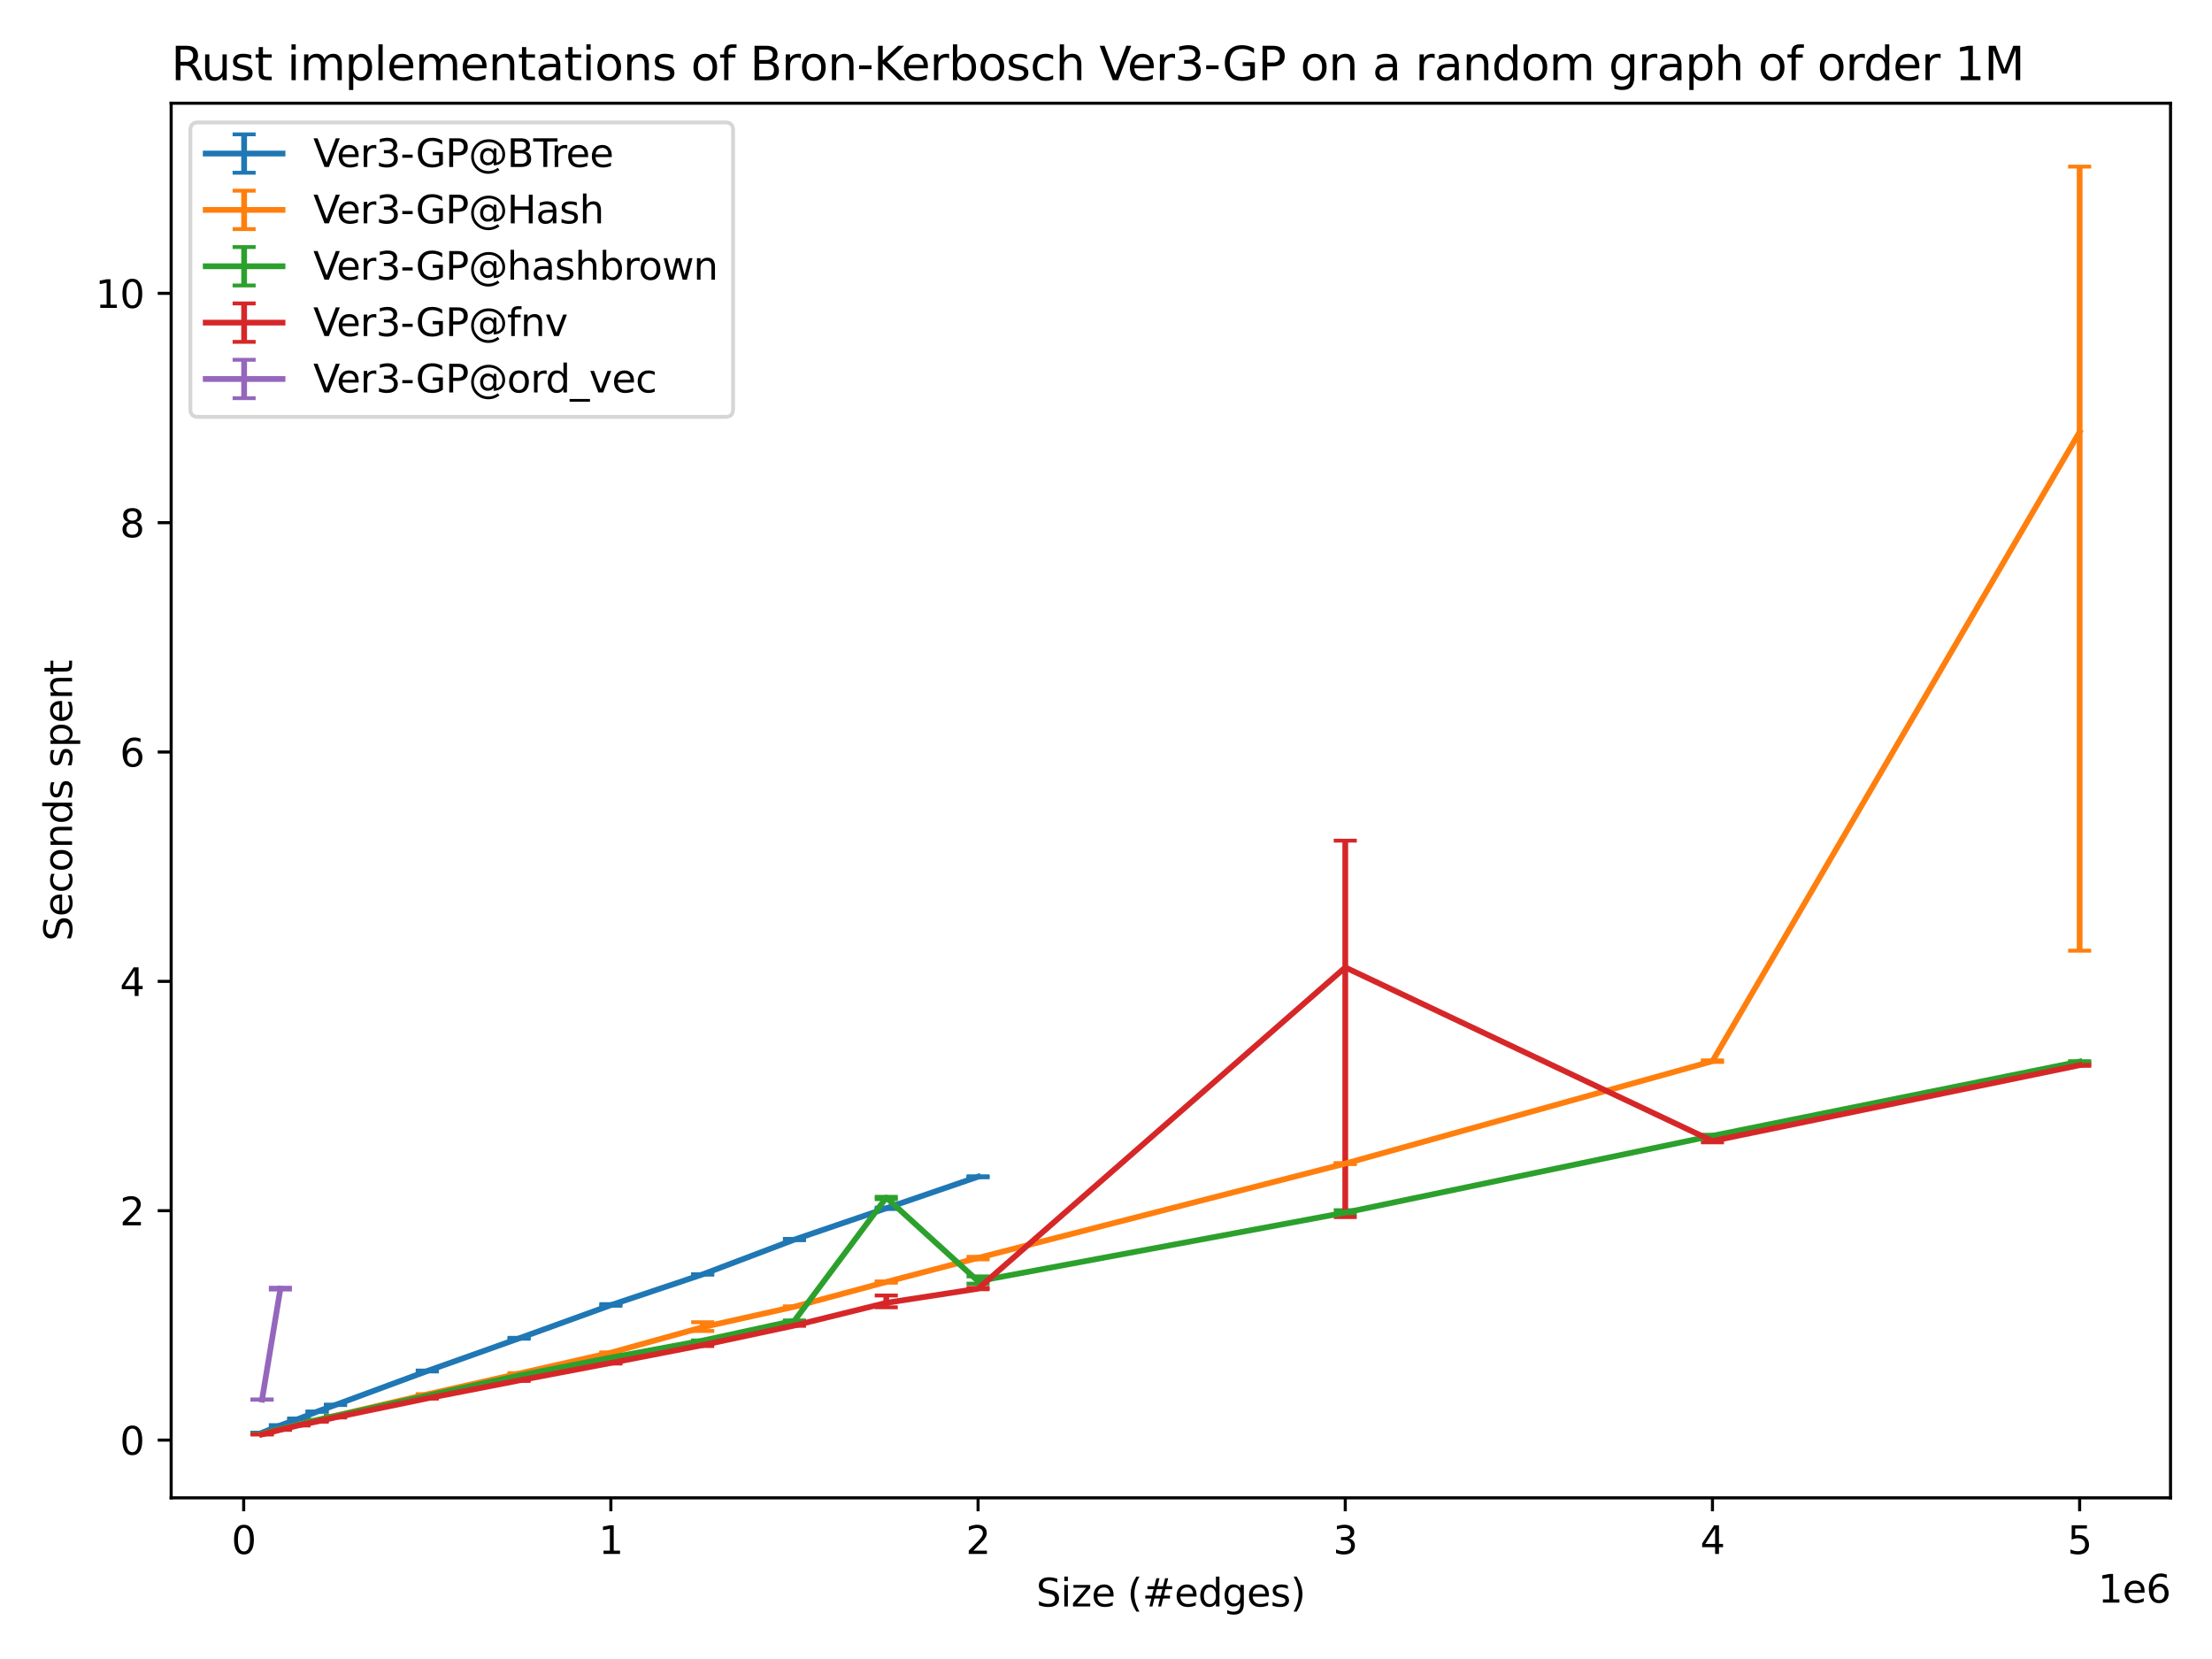 <?xml version="1.0" encoding="utf-8" standalone="no"?>
<!DOCTYPE svg PUBLIC "-//W3C//DTD SVG 1.1//EN"
  "http://www.w3.org/Graphics/SVG/1.1/DTD/svg11.dtd">
<svg xmlns:xlink="http://www.w3.org/1999/xlink" width="576pt" height="432pt" viewBox="0 0 576 432" xmlns="http://www.w3.org/2000/svg" version="1.1">
 <defs>
  <style type="text/css">*{stroke-linejoin: round; stroke-linecap: butt}</style>
 </defs>
 <g id="figure_1">
  <g id="patch_1">
   <path d="M 0 432 
L 576 432 
L 576 0 
L 0 0 
z
" style="fill: #ffffff"/>
  </g>
  <g id="axes_1">
   <g id="patch_2">
    <path d="M 44.57 390.04 
L 565.2 390.04 
L 565.2 26.88 
L 44.57 26.88 
z
" style="fill: #ffffff"/>
   </g>
   <g id="matplotlib.axis_1">
    <g id="xtick_1">
     <g id="line2d_1">
      <defs>
       <path id="m7c4ca39e9b" d="M 0 0 
L 0 3.5 
" style="stroke: #000000; stroke-width: 0.8"/>
      </defs>
      <g>
       <use xlink:href="#m7c4ca39e9b" x="63.454" y="390.04" style="stroke: #000000; stroke-width: 0.8"/>
      </g>
     </g>
     <g id="text_1">
      <!-- 0 -->
      <g transform="translate(60.273 404.638)scale(0.1 -0.1)">
       <defs>
        <path id="DejaVuSans-30" d="M 2034 4250 
Q 1547 4250 1301 3770 
Q 1056 3291 1056 2328 
Q 1056 1369 1301 889 
Q 1547 409 2034 409 
Q 2525 409 2770 889 
Q 3016 1369 3016 2328 
Q 3016 3291 2770 3770 
Q 2525 4250 2034 4250 
z
M 2034 4750 
Q 2819 4750 3233 4129 
Q 3647 3509 3647 2328 
Q 3647 1150 3233 529 
Q 2819 -91 2034 -91 
Q 1250 -91 836 529 
Q 422 1150 422 2328 
Q 422 3509 836 4129 
Q 1250 4750 2034 4750 
z
" transform="scale(0.016)"/>
       </defs>
       <use xlink:href="#DejaVuSans-30"/>
      </g>
     </g>
    </g>
    <g id="xtick_2">
     <g id="line2d_2">
      <g>
       <use xlink:href="#m7c4ca39e9b" x="159.07" y="390.04" style="stroke: #000000; stroke-width: 0.8"/>
      </g>
     </g>
     <g id="text_2">
      <!-- 1 -->
      <g transform="translate(155.889 404.638)scale(0.1 -0.1)">
       <defs>
        <path id="DejaVuSans-31" d="M 794 531 
L 1825 531 
L 1825 4091 
L 703 3866 
L 703 4441 
L 1819 4666 
L 2450 4666 
L 2450 531 
L 3481 531 
L 3481 0 
L 794 0 
L 794 531 
z
" transform="scale(0.016)"/>
       </defs>
       <use xlink:href="#DejaVuSans-31"/>
      </g>
     </g>
    </g>
    <g id="xtick_3">
     <g id="line2d_3">
      <g>
       <use xlink:href="#m7c4ca39e9b" x="254.687" y="390.04" style="stroke: #000000; stroke-width: 0.8"/>
      </g>
     </g>
     <g id="text_3">
      <!-- 2 -->
      <g transform="translate(251.505 404.638)scale(0.1 -0.1)">
       <defs>
        <path id="DejaVuSans-32" d="M 1228 531 
L 3431 531 
L 3431 0 
L 469 0 
L 469 531 
Q 828 903 1448 1529 
Q 2069 2156 2228 2338 
Q 2531 2678 2651 2914 
Q 2772 3150 2772 3378 
Q 2772 3750 2511 3984 
Q 2250 4219 1831 4219 
Q 1534 4219 1204 4116 
Q 875 4013 500 3803 
L 500 4441 
Q 881 4594 1212 4672 
Q 1544 4750 1819 4750 
Q 2544 4750 2975 4387 
Q 3406 4025 3406 3419 
Q 3406 3131 3298 2873 
Q 3191 2616 2906 2266 
Q 2828 2175 2409 1742 
Q 1991 1309 1228 531 
z
" transform="scale(0.016)"/>
       </defs>
       <use xlink:href="#DejaVuSans-32"/>
      </g>
     </g>
    </g>
    <g id="xtick_4">
     <g id="line2d_4">
      <g>
       <use xlink:href="#m7c4ca39e9b" x="350.303" y="390.04" style="stroke: #000000; stroke-width: 0.8"/>
      </g>
     </g>
     <g id="text_4">
      <!-- 3 -->
      <g transform="translate(347.121 404.638)scale(0.1 -0.1)">
       <defs>
        <path id="DejaVuSans-33" d="M 2597 2516 
Q 3050 2419 3304 2112 
Q 3559 1806 3559 1356 
Q 3559 666 3084 287 
Q 2609 -91 1734 -91 
Q 1441 -91 1130 -33 
Q 819 25 488 141 
L 488 750 
Q 750 597 1062 519 
Q 1375 441 1716 441 
Q 2309 441 2620 675 
Q 2931 909 2931 1356 
Q 2931 1769 2642 2001 
Q 2353 2234 1838 2234 
L 1294 2234 
L 1294 2753 
L 1863 2753 
Q 2328 2753 2575 2939 
Q 2822 3125 2822 3475 
Q 2822 3834 2567 4026 
Q 2313 4219 1838 4219 
Q 1578 4219 1281 4162 
Q 984 4106 628 3988 
L 628 4550 
Q 988 4650 1302 4700 
Q 1616 4750 1894 4750 
Q 2613 4750 3031 4423 
Q 3450 4097 3450 3541 
Q 3450 3153 3228 2886 
Q 3006 2619 2597 2516 
z
" transform="scale(0.016)"/>
       </defs>
       <use xlink:href="#DejaVuSans-33"/>
      </g>
     </g>
    </g>
    <g id="xtick_5">
     <g id="line2d_5">
      <g>
       <use xlink:href="#m7c4ca39e9b" x="445.919" y="390.04" style="stroke: #000000; stroke-width: 0.8"/>
      </g>
     </g>
     <g id="text_5">
      <!-- 4 -->
      <g transform="translate(442.738 404.638)scale(0.1 -0.1)">
       <defs>
        <path id="DejaVuSans-34" d="M 2419 4116 
L 825 1625 
L 2419 1625 
L 2419 4116 
z
M 2253 4666 
L 3047 4666 
L 3047 1625 
L 3713 1625 
L 3713 1100 
L 3047 1100 
L 3047 0 
L 2419 0 
L 2419 1100 
L 313 1100 
L 313 1709 
L 2253 4666 
z
" transform="scale(0.016)"/>
       </defs>
       <use xlink:href="#DejaVuSans-34"/>
      </g>
     </g>
    </g>
    <g id="xtick_6">
     <g id="line2d_6">
      <g>
       <use xlink:href="#m7c4ca39e9b" x="541.535" y="390.04" style="stroke: #000000; stroke-width: 0.8"/>
      </g>
     </g>
     <g id="text_6">
      <!-- 5 -->
      <g transform="translate(538.354 404.638)scale(0.1 -0.1)">
       <defs>
        <path id="DejaVuSans-35" d="M 691 4666 
L 3169 4666 
L 3169 4134 
L 1269 4134 
L 1269 2991 
Q 1406 3038 1543 3061 
Q 1681 3084 1819 3084 
Q 2600 3084 3056 2656 
Q 3513 2228 3513 1497 
Q 3513 744 3044 326 
Q 2575 -91 1722 -91 
Q 1428 -91 1123 -41 
Q 819 9 494 109 
L 494 744 
Q 775 591 1075 516 
Q 1375 441 1709 441 
Q 2250 441 2565 725 
Q 2881 1009 2881 1497 
Q 2881 1984 2565 2268 
Q 2250 2553 1709 2553 
Q 1456 2553 1204 2497 
Q 953 2441 691 2322 
L 691 4666 
z
" transform="scale(0.016)"/>
       </defs>
       <use xlink:href="#DejaVuSans-35"/>
      </g>
     </g>
    </g>
    <g id="text_7">
     <!-- Size (#edges) -->
     <g transform="translate(269.834 418.317)scale(0.1 -0.1)">
      <defs>
       <path id="DejaVuSans-53" d="M 3425 4513 
L 3425 3897 
Q 3066 4069 2747 4153 
Q 2428 4238 2131 4238 
Q 1616 4238 1336 4038 
Q 1056 3838 1056 3469 
Q 1056 3159 1242 3001 
Q 1428 2844 1947 2747 
L 2328 2669 
Q 3034 2534 3370 2195 
Q 3706 1856 3706 1288 
Q 3706 609 3251 259 
Q 2797 -91 1919 -91 
Q 1588 -91 1214 -16 
Q 841 59 441 206 
L 441 856 
Q 825 641 1194 531 
Q 1563 422 1919 422 
Q 2459 422 2753 634 
Q 3047 847 3047 1241 
Q 3047 1584 2836 1778 
Q 2625 1972 2144 2069 
L 1759 2144 
Q 1053 2284 737 2584 
Q 422 2884 422 3419 
Q 422 4038 858 4394 
Q 1294 4750 2059 4750 
Q 2388 4750 2728 4690 
Q 3069 4631 3425 4513 
z
" transform="scale(0.016)"/>
       <path id="DejaVuSans-69" d="M 603 3500 
L 1178 3500 
L 1178 0 
L 603 0 
L 603 3500 
z
M 603 4863 
L 1178 4863 
L 1178 4134 
L 603 4134 
L 603 4863 
z
" transform="scale(0.016)"/>
       <path id="DejaVuSans-7a" d="M 353 3500 
L 3084 3500 
L 3084 2975 
L 922 459 
L 3084 459 
L 3084 0 
L 275 0 
L 275 525 
L 2438 3041 
L 353 3041 
L 353 3500 
z
" transform="scale(0.016)"/>
       <path id="DejaVuSans-65" d="M 3597 1894 
L 3597 1613 
L 953 1613 
Q 991 1019 1311 708 
Q 1631 397 2203 397 
Q 2534 397 2845 478 
Q 3156 559 3463 722 
L 3463 178 
Q 3153 47 2828 -22 
Q 2503 -91 2169 -91 
Q 1331 -91 842 396 
Q 353 884 353 1716 
Q 353 2575 817 3079 
Q 1281 3584 2069 3584 
Q 2775 3584 3186 3129 
Q 3597 2675 3597 1894 
z
M 3022 2063 
Q 3016 2534 2758 2815 
Q 2500 3097 2075 3097 
Q 1594 3097 1305 2825 
Q 1016 2553 972 2059 
L 3022 2063 
z
" transform="scale(0.016)"/>
       <path id="DejaVuSans-20" transform="scale(0.016)"/>
       <path id="DejaVuSans-28" d="M 1984 4856 
Q 1566 4138 1362 3434 
Q 1159 2731 1159 2009 
Q 1159 1288 1364 580 
Q 1569 -128 1984 -844 
L 1484 -844 
Q 1016 -109 783 600 
Q 550 1309 550 2009 
Q 550 2706 781 3412 
Q 1013 4119 1484 4856 
L 1984 4856 
z
" transform="scale(0.016)"/>
       <path id="DejaVuSans-23" d="M 3272 2816 
L 2363 2816 
L 2100 1772 
L 3016 1772 
L 3272 2816 
z
M 2803 4594 
L 2478 3297 
L 3391 3297 
L 3719 4594 
L 4219 4594 
L 3897 3297 
L 4872 3297 
L 4872 2816 
L 3775 2816 
L 3519 1772 
L 4513 1772 
L 4513 1294 
L 3397 1294 
L 3072 0 
L 2572 0 
L 2894 1294 
L 1978 1294 
L 1656 0 
L 1153 0 
L 1478 1294 
L 494 1294 
L 494 1772 
L 1594 1772 
L 1856 2816 
L 850 2816 
L 850 3297 
L 1978 3297 
L 2297 4594 
L 2803 4594 
z
" transform="scale(0.016)"/>
       <path id="DejaVuSans-64" d="M 2906 2969 
L 2906 4863 
L 3481 4863 
L 3481 0 
L 2906 0 
L 2906 525 
Q 2725 213 2448 61 
Q 2172 -91 1784 -91 
Q 1150 -91 751 415 
Q 353 922 353 1747 
Q 353 2572 751 3078 
Q 1150 3584 1784 3584 
Q 2172 3584 2448 3432 
Q 2725 3281 2906 2969 
z
M 947 1747 
Q 947 1113 1208 752 
Q 1469 391 1925 391 
Q 2381 391 2643 752 
Q 2906 1113 2906 1747 
Q 2906 2381 2643 2742 
Q 2381 3103 1925 3103 
Q 1469 3103 1208 2742 
Q 947 2381 947 1747 
z
" transform="scale(0.016)"/>
       <path id="DejaVuSans-67" d="M 2906 1791 
Q 2906 2416 2648 2759 
Q 2391 3103 1925 3103 
Q 1463 3103 1205 2759 
Q 947 2416 947 1791 
Q 947 1169 1205 825 
Q 1463 481 1925 481 
Q 2391 481 2648 825 
Q 2906 1169 2906 1791 
z
M 3481 434 
Q 3481 -459 3084 -895 
Q 2688 -1331 1869 -1331 
Q 1566 -1331 1297 -1286 
Q 1028 -1241 775 -1147 
L 775 -588 
Q 1028 -725 1275 -790 
Q 1522 -856 1778 -856 
Q 2344 -856 2625 -561 
Q 2906 -266 2906 331 
L 2906 616 
Q 2728 306 2450 153 
Q 2172 0 1784 0 
Q 1141 0 747 490 
Q 353 981 353 1791 
Q 353 2603 747 3093 
Q 1141 3584 1784 3584 
Q 2172 3584 2450 3431 
Q 2728 3278 2906 2969 
L 2906 3500 
L 3481 3500 
L 3481 434 
z
" transform="scale(0.016)"/>
       <path id="DejaVuSans-73" d="M 2834 3397 
L 2834 2853 
Q 2591 2978 2328 3040 
Q 2066 3103 1784 3103 
Q 1356 3103 1142 2972 
Q 928 2841 928 2578 
Q 928 2378 1081 2264 
Q 1234 2150 1697 2047 
L 1894 2003 
Q 2506 1872 2764 1633 
Q 3022 1394 3022 966 
Q 3022 478 2636 193 
Q 2250 -91 1575 -91 
Q 1294 -91 989 -36 
Q 684 19 347 128 
L 347 722 
Q 666 556 975 473 
Q 1284 391 1588 391 
Q 1994 391 2212 530 
Q 2431 669 2431 922 
Q 2431 1156 2273 1281 
Q 2116 1406 1581 1522 
L 1381 1569 
Q 847 1681 609 1914 
Q 372 2147 372 2553 
Q 372 3047 722 3315 
Q 1072 3584 1716 3584 
Q 2034 3584 2315 3537 
Q 2597 3491 2834 3397 
z
" transform="scale(0.016)"/>
       <path id="DejaVuSans-29" d="M 513 4856 
L 1013 4856 
Q 1481 4119 1714 3412 
Q 1947 2706 1947 2009 
Q 1947 1309 1714 600 
Q 1481 -109 1013 -844 
L 513 -844 
Q 928 -128 1133 580 
Q 1338 1288 1338 2009 
Q 1338 2731 1133 3434 
Q 928 4138 513 4856 
z
" transform="scale(0.016)"/>
      </defs>
      <use xlink:href="#DejaVuSans-53"/>
      <use xlink:href="#DejaVuSans-69" x="63.477"/>
      <use xlink:href="#DejaVuSans-7a" x="91.26"/>
      <use xlink:href="#DejaVuSans-65" x="143.75"/>
      <use xlink:href="#DejaVuSans-20" x="205.273"/>
      <use xlink:href="#DejaVuSans-28" x="237.061"/>
      <use xlink:href="#DejaVuSans-23" x="276.074"/>
      <use xlink:href="#DejaVuSans-65" x="359.863"/>
      <use xlink:href="#DejaVuSans-64" x="421.387"/>
      <use xlink:href="#DejaVuSans-67" x="484.863"/>
      <use xlink:href="#DejaVuSans-65" x="548.34"/>
      <use xlink:href="#DejaVuSans-73" x="609.863"/>
      <use xlink:href="#DejaVuSans-29" x="661.963"/>
     </g>
    </g>
    <g id="text_8">
     <!-- 1e6 -->
     <g transform="translate(546.322 417.317)scale(0.1 -0.1)">
      <defs>
       <path id="DejaVuSans-36" d="M 2113 2584 
Q 1688 2584 1439 2293 
Q 1191 2003 1191 1497 
Q 1191 994 1439 701 
Q 1688 409 2113 409 
Q 2538 409 2786 701 
Q 3034 994 3034 1497 
Q 3034 2003 2786 2293 
Q 2538 2584 2113 2584 
z
M 3366 4563 
L 3366 3988 
Q 3128 4100 2886 4159 
Q 2644 4219 2406 4219 
Q 1781 4219 1451 3797 
Q 1122 3375 1075 2522 
Q 1259 2794 1537 2939 
Q 1816 3084 2150 3084 
Q 2853 3084 3261 2657 
Q 3669 2231 3669 1497 
Q 3669 778 3244 343 
Q 2819 -91 2113 -91 
Q 1303 -91 875 529 
Q 447 1150 447 2328 
Q 447 3434 972 4092 
Q 1497 4750 2381 4750 
Q 2619 4750 2861 4703 
Q 3103 4656 3366 4563 
z
" transform="scale(0.016)"/>
      </defs>
      <use xlink:href="#DejaVuSans-31"/>
      <use xlink:href="#DejaVuSans-65" x="63.623"/>
      <use xlink:href="#DejaVuSans-36" x="125.146"/>
     </g>
    </g>
   </g>
   <g id="matplotlib.axis_2">
    <g id="ytick_1">
     <g id="line2d_7">
      <defs>
       <path id="me5d72aa0a9" d="M 0 0 
L -3.5 0 
" style="stroke: #000000; stroke-width: 0.8"/>
      </defs>
      <g>
       <use xlink:href="#me5d72aa0a9" x="44.57" y="374.993" style="stroke: #000000; stroke-width: 0.8"/>
      </g>
     </g>
     <g id="text_9">
      <!-- 0 -->
      <g transform="translate(31.207 378.793)scale(0.1 -0.1)">
       <use xlink:href="#DejaVuSans-30"/>
      </g>
     </g>
    </g>
    <g id="ytick_2">
     <g id="line2d_8">
      <g>
       <use xlink:href="#me5d72aa0a9" x="44.57" y="315.271" style="stroke: #000000; stroke-width: 0.8"/>
      </g>
     </g>
     <g id="text_10">
      <!-- 2 -->
      <g transform="translate(31.207 319.07)scale(0.1 -0.1)">
       <use xlink:href="#DejaVuSans-32"/>
      </g>
     </g>
    </g>
    <g id="ytick_3">
     <g id="line2d_9">
      <g>
       <use xlink:href="#me5d72aa0a9" x="44.57" y="255.549" style="stroke: #000000; stroke-width: 0.8"/>
      </g>
     </g>
     <g id="text_11">
      <!-- 4 -->
      <g transform="translate(31.207 259.348)scale(0.1 -0.1)">
       <use xlink:href="#DejaVuSans-34"/>
      </g>
     </g>
    </g>
    <g id="ytick_4">
     <g id="line2d_10">
      <g>
       <use xlink:href="#me5d72aa0a9" x="44.57" y="195.827" style="stroke: #000000; stroke-width: 0.8"/>
      </g>
     </g>
     <g id="text_12">
      <!-- 6 -->
      <g transform="translate(31.207 199.626)scale(0.1 -0.1)">
       <use xlink:href="#DejaVuSans-36"/>
      </g>
     </g>
    </g>
    <g id="ytick_5">
     <g id="line2d_11">
      <g>
       <use xlink:href="#me5d72aa0a9" x="44.57" y="136.104" style="stroke: #000000; stroke-width: 0.8"/>
      </g>
     </g>
     <g id="text_13">
      <!-- 8 -->
      <g transform="translate(31.207 139.904)scale(0.1 -0.1)">
       <defs>
        <path id="DejaVuSans-38" d="M 2034 2216 
Q 1584 2216 1326 1975 
Q 1069 1734 1069 1313 
Q 1069 891 1326 650 
Q 1584 409 2034 409 
Q 2484 409 2743 651 
Q 3003 894 3003 1313 
Q 3003 1734 2745 1975 
Q 2488 2216 2034 2216 
z
M 1403 2484 
Q 997 2584 770 2862 
Q 544 3141 544 3541 
Q 544 4100 942 4425 
Q 1341 4750 2034 4750 
Q 2731 4750 3128 4425 
Q 3525 4100 3525 3541 
Q 3525 3141 3298 2862 
Q 3072 2584 2669 2484 
Q 3125 2378 3379 2068 
Q 3634 1759 3634 1313 
Q 3634 634 3220 271 
Q 2806 -91 2034 -91 
Q 1263 -91 848 271 
Q 434 634 434 1313 
Q 434 1759 690 2068 
Q 947 2378 1403 2484 
z
M 1172 3481 
Q 1172 3119 1398 2916 
Q 1625 2713 2034 2713 
Q 2441 2713 2670 2916 
Q 2900 3119 2900 3481 
Q 2900 3844 2670 4047 
Q 2441 4250 2034 4250 
Q 1625 4250 1398 4047 
Q 1172 3844 1172 3481 
z
" transform="scale(0.016)"/>
       </defs>
       <use xlink:href="#DejaVuSans-38"/>
      </g>
     </g>
    </g>
    <g id="ytick_6">
     <g id="line2d_12">
      <g>
       <use xlink:href="#me5d72aa0a9" x="44.57" y="76.382" style="stroke: #000000; stroke-width: 0.8"/>
      </g>
     </g>
     <g id="text_14">
      <!-- 10 -->
      <g transform="translate(24.845 80.181)scale(0.1 -0.1)">
       <use xlink:href="#DejaVuSans-31"/>
       <use xlink:href="#DejaVuSans-30" x="63.623"/>
      </g>
     </g>
    </g>
    <g id="text_15">
     <!-- Seconds spent -->
     <g transform="translate(18.765 245.04)rotate(-90)scale(0.1 -0.1)">
      <defs>
       <path id="DejaVuSans-63" d="M 3122 3366 
L 3122 2828 
Q 2878 2963 2633 3030 
Q 2388 3097 2138 3097 
Q 1578 3097 1268 2742 
Q 959 2388 959 1747 
Q 959 1106 1268 751 
Q 1578 397 2138 397 
Q 2388 397 2633 464 
Q 2878 531 3122 666 
L 3122 134 
Q 2881 22 2623 -34 
Q 2366 -91 2075 -91 
Q 1284 -91 818 406 
Q 353 903 353 1747 
Q 353 2603 823 3093 
Q 1294 3584 2113 3584 
Q 2378 3584 2631 3529 
Q 2884 3475 3122 3366 
z
" transform="scale(0.016)"/>
       <path id="DejaVuSans-6f" d="M 1959 3097 
Q 1497 3097 1228 2736 
Q 959 2375 959 1747 
Q 959 1119 1226 758 
Q 1494 397 1959 397 
Q 2419 397 2687 759 
Q 2956 1122 2956 1747 
Q 2956 2369 2687 2733 
Q 2419 3097 1959 3097 
z
M 1959 3584 
Q 2709 3584 3137 3096 
Q 3566 2609 3566 1747 
Q 3566 888 3137 398 
Q 2709 -91 1959 -91 
Q 1206 -91 779 398 
Q 353 888 353 1747 
Q 353 2609 779 3096 
Q 1206 3584 1959 3584 
z
" transform="scale(0.016)"/>
       <path id="DejaVuSans-6e" d="M 3513 2113 
L 3513 0 
L 2938 0 
L 2938 2094 
Q 2938 2591 2744 2837 
Q 2550 3084 2163 3084 
Q 1697 3084 1428 2787 
Q 1159 2491 1159 1978 
L 1159 0 
L 581 0 
L 581 3500 
L 1159 3500 
L 1159 2956 
Q 1366 3272 1645 3428 
Q 1925 3584 2291 3584 
Q 2894 3584 3203 3211 
Q 3513 2838 3513 2113 
z
" transform="scale(0.016)"/>
       <path id="DejaVuSans-70" d="M 1159 525 
L 1159 -1331 
L 581 -1331 
L 581 3500 
L 1159 3500 
L 1159 2969 
Q 1341 3281 1617 3432 
Q 1894 3584 2278 3584 
Q 2916 3584 3314 3078 
Q 3713 2572 3713 1747 
Q 3713 922 3314 415 
Q 2916 -91 2278 -91 
Q 1894 -91 1617 61 
Q 1341 213 1159 525 
z
M 3116 1747 
Q 3116 2381 2855 2742 
Q 2594 3103 2138 3103 
Q 1681 3103 1420 2742 
Q 1159 2381 1159 1747 
Q 1159 1113 1420 752 
Q 1681 391 2138 391 
Q 2594 391 2855 752 
Q 3116 1113 3116 1747 
z
" transform="scale(0.016)"/>
       <path id="DejaVuSans-74" d="M 1172 4494 
L 1172 3500 
L 2356 3500 
L 2356 3053 
L 1172 3053 
L 1172 1153 
Q 1172 725 1289 603 
Q 1406 481 1766 481 
L 2356 481 
L 2356 0 
L 1766 0 
Q 1100 0 847 248 
Q 594 497 594 1153 
L 594 3053 
L 172 3053 
L 172 3500 
L 594 3500 
L 594 4494 
L 1172 4494 
z
" transform="scale(0.016)"/>
      </defs>
      <use xlink:href="#DejaVuSans-53"/>
      <use xlink:href="#DejaVuSans-65" x="63.477"/>
      <use xlink:href="#DejaVuSans-63" x="125"/>
      <use xlink:href="#DejaVuSans-6f" x="179.98"/>
      <use xlink:href="#DejaVuSans-6e" x="241.162"/>
      <use xlink:href="#DejaVuSans-64" x="304.541"/>
      <use xlink:href="#DejaVuSans-73" x="368.018"/>
      <use xlink:href="#DejaVuSans-20" x="420.117"/>
      <use xlink:href="#DejaVuSans-73" x="451.904"/>
      <use xlink:href="#DejaVuSans-70" x="504.004"/>
      <use xlink:href="#DejaVuSans-65" x="567.48"/>
      <use xlink:href="#DejaVuSans-6e" x="629.004"/>
      <use xlink:href="#DejaVuSans-74" x="692.383"/>
     </g>
    </g>
   </g>
   <g id="LineCollection_1">
    <path d="M 68.235 373.073 
L 68.235 373.062 
" clip-path="url(#p984beb16fd)" style="fill: none; stroke: #1f77b4; stroke-width: 1.5"/>
    <path d="M 73.016 371.204 
L 73.016 371.112 
" clip-path="url(#p984beb16fd)" style="fill: none; stroke: #1f77b4; stroke-width: 1.5"/>
    <path d="M 77.797 369.499 
L 77.797 369.368 
" clip-path="url(#p984beb16fd)" style="fill: none; stroke: #1f77b4; stroke-width: 1.5"/>
    <path d="M 82.577 367.621 
L 82.577 367.552 
" clip-path="url(#p984beb16fd)" style="fill: none; stroke: #1f77b4; stroke-width: 1.5"/>
    <path d="M 87.358 365.866 
L 87.358 365.779 
" clip-path="url(#p984beb16fd)" style="fill: none; stroke: #1f77b4; stroke-width: 1.5"/>
    <path d="M 111.262 357.128 
L 111.262 356.889 
" clip-path="url(#p984beb16fd)" style="fill: none; stroke: #1f77b4; stroke-width: 1.5"/>
    <path d="M 135.166 348.605 
L 135.166 348.364 
" clip-path="url(#p984beb16fd)" style="fill: none; stroke: #1f77b4; stroke-width: 1.5"/>
    <path d="M 159.07 340.008 
L 159.07 339.587 
" clip-path="url(#p984beb16fd)" style="fill: none; stroke: #1f77b4; stroke-width: 1.5"/>
    <path d="M 182.974 331.907 
L 182.974 331.794 
" clip-path="url(#p984beb16fd)" style="fill: none; stroke: #1f77b4; stroke-width: 1.5"/>
    <path d="M 206.878 322.945 
L 206.878 322.592 
" clip-path="url(#p984beb16fd)" style="fill: none; stroke: #1f77b4; stroke-width: 1.5"/>
    <path d="M 230.782 314.825 
L 230.782 314.466 
" clip-path="url(#p984beb16fd)" style="fill: none; stroke: #1f77b4; stroke-width: 1.5"/>
    <path d="M 254.687 306.574 
L 254.687 306.31 
" clip-path="url(#p984beb16fd)" style="fill: none; stroke: #1f77b4; stroke-width: 1.5"/>
    <path clip-path="url(#p984beb16fd)" style="fill: none; stroke: #1f77b4; stroke-width: 1.5"/>
    <path clip-path="url(#p984beb16fd)" style="fill: none; stroke: #1f77b4; stroke-width: 1.5"/>
    <path clip-path="url(#p984beb16fd)" style="fill: none; stroke: #1f77b4; stroke-width: 1.5"/>
   </g>
   <g id="line2d_13">
    <defs>
     <path id="ma7d1501a1b" d="M 3 0 
L -3 -0 
" style="stroke: #1f77b4"/>
    </defs>
    <g clip-path="url(#p984beb16fd)">
     <use xlink:href="#ma7d1501a1b" x="68.235" y="373.073" style="fill: #1f77b4; stroke: #1f77b4"/>
     <use xlink:href="#ma7d1501a1b" x="73.016" y="371.204" style="fill: #1f77b4; stroke: #1f77b4"/>
     <use xlink:href="#ma7d1501a1b" x="77.797" y="369.499" style="fill: #1f77b4; stroke: #1f77b4"/>
     <use xlink:href="#ma7d1501a1b" x="82.577" y="367.621" style="fill: #1f77b4; stroke: #1f77b4"/>
     <use xlink:href="#ma7d1501a1b" x="87.358" y="365.866" style="fill: #1f77b4; stroke: #1f77b4"/>
     <use xlink:href="#ma7d1501a1b" x="111.262" y="357.128" style="fill: #1f77b4; stroke: #1f77b4"/>
     <use xlink:href="#ma7d1501a1b" x="135.166" y="348.605" style="fill: #1f77b4; stroke: #1f77b4"/>
     <use xlink:href="#ma7d1501a1b" x="159.07" y="340.008" style="fill: #1f77b4; stroke: #1f77b4"/>
     <use xlink:href="#ma7d1501a1b" x="182.974" y="331.907" style="fill: #1f77b4; stroke: #1f77b4"/>
     <use xlink:href="#ma7d1501a1b" x="206.878" y="322.945" style="fill: #1f77b4; stroke: #1f77b4"/>
     <use xlink:href="#ma7d1501a1b" x="230.782" y="314.825" style="fill: #1f77b4; stroke: #1f77b4"/>
     <use xlink:href="#ma7d1501a1b" x="254.687" y="306.574" style="fill: #1f77b4; stroke: #1f77b4"/>
    </g>
   </g>
   <g id="line2d_14">
    <g clip-path="url(#p984beb16fd)">
     <use xlink:href="#ma7d1501a1b" x="68.235" y="373.062" style="fill: #1f77b4; stroke: #1f77b4"/>
     <use xlink:href="#ma7d1501a1b" x="73.016" y="371.112" style="fill: #1f77b4; stroke: #1f77b4"/>
     <use xlink:href="#ma7d1501a1b" x="77.797" y="369.368" style="fill: #1f77b4; stroke: #1f77b4"/>
     <use xlink:href="#ma7d1501a1b" x="82.577" y="367.552" style="fill: #1f77b4; stroke: #1f77b4"/>
     <use xlink:href="#ma7d1501a1b" x="87.358" y="365.779" style="fill: #1f77b4; stroke: #1f77b4"/>
     <use xlink:href="#ma7d1501a1b" x="111.262" y="356.889" style="fill: #1f77b4; stroke: #1f77b4"/>
     <use xlink:href="#ma7d1501a1b" x="135.166" y="348.364" style="fill: #1f77b4; stroke: #1f77b4"/>
     <use xlink:href="#ma7d1501a1b" x="159.07" y="339.587" style="fill: #1f77b4; stroke: #1f77b4"/>
     <use xlink:href="#ma7d1501a1b" x="182.974" y="331.794" style="fill: #1f77b4; stroke: #1f77b4"/>
     <use xlink:href="#ma7d1501a1b" x="206.878" y="322.592" style="fill: #1f77b4; stroke: #1f77b4"/>
     <use xlink:href="#ma7d1501a1b" x="230.782" y="314.466" style="fill: #1f77b4; stroke: #1f77b4"/>
     <use xlink:href="#ma7d1501a1b" x="254.687" y="306.31" style="fill: #1f77b4; stroke: #1f77b4"/>
    </g>
   </g>
   <g id="LineCollection_2">
    <path d="M 68.235 373.416 
L 68.235 373.388 
" clip-path="url(#p984beb16fd)" style="fill: none; stroke: #ff7f0e; stroke-width: 1.5"/>
    <path d="M 73.016 372.167 
L 73.016 372.132 
" clip-path="url(#p984beb16fd)" style="fill: none; stroke: #ff7f0e; stroke-width: 1.5"/>
    <path d="M 77.797 371.055 
L 77.797 370.985 
" clip-path="url(#p984beb16fd)" style="fill: none; stroke: #ff7f0e; stroke-width: 1.5"/>
    <path d="M 82.577 369.853 
L 82.577 369.8 
" clip-path="url(#p984beb16fd)" style="fill: none; stroke: #ff7f0e; stroke-width: 1.5"/>
    <path d="M 87.358 368.665 
L 87.358 368.646 
" clip-path="url(#p984beb16fd)" style="fill: none; stroke: #ff7f0e; stroke-width: 1.5"/>
    <path d="M 111.262 363.082 
L 111.262 363.078 
" clip-path="url(#p984beb16fd)" style="fill: none; stroke: #ff7f0e; stroke-width: 1.5"/>
    <path d="M 135.166 357.787 
L 135.166 357.555 
" clip-path="url(#p984beb16fd)" style="fill: none; stroke: #ff7f0e; stroke-width: 1.5"/>
    <path d="M 159.07 352.33 
L 159.07 352.169 
" clip-path="url(#p984beb16fd)" style="fill: none; stroke: #ff7f0e; stroke-width: 1.5"/>
    <path d="M 182.974 346.582 
L 182.974 344.297 
" clip-path="url(#p984beb16fd)" style="fill: none; stroke: #ff7f0e; stroke-width: 1.5"/>
    <path d="M 206.878 340.302 
L 206.878 340.186 
" clip-path="url(#p984beb16fd)" style="fill: none; stroke: #ff7f0e; stroke-width: 1.5"/>
    <path d="M 230.782 334.003 
L 230.782 333.671 
" clip-path="url(#p984beb16fd)" style="fill: none; stroke: #ff7f0e; stroke-width: 1.5"/>
    <path d="M 254.687 327.945 
L 254.687 327.272 
" clip-path="url(#p984beb16fd)" style="fill: none; stroke: #ff7f0e; stroke-width: 1.5"/>
    <path d="M 350.303 303.141 
L 350.303 302.861 
" clip-path="url(#p984beb16fd)" style="fill: none; stroke: #ff7f0e; stroke-width: 1.5"/>
    <path d="M 445.919 276.529 
L 445.919 276.12 
" clip-path="url(#p984beb16fd)" style="fill: none; stroke: #ff7f0e; stroke-width: 1.5"/>
    <path d="M 541.535 247.557 
L 541.535 43.387 
" clip-path="url(#p984beb16fd)" style="fill: none; stroke: #ff7f0e; stroke-width: 1.5"/>
   </g>
   <g id="line2d_15">
    <defs>
     <path id="mc659973f41" d="M 3 0 
L -3 -0 
" style="stroke: #ff7f0e"/>
    </defs>
    <g clip-path="url(#p984beb16fd)">
     <use xlink:href="#mc659973f41" x="68.235" y="373.416" style="fill: #ff7f0e; stroke: #ff7f0e"/>
     <use xlink:href="#mc659973f41" x="73.016" y="372.167" style="fill: #ff7f0e; stroke: #ff7f0e"/>
     <use xlink:href="#mc659973f41" x="77.797" y="371.055" style="fill: #ff7f0e; stroke: #ff7f0e"/>
     <use xlink:href="#mc659973f41" x="82.577" y="369.853" style="fill: #ff7f0e; stroke: #ff7f0e"/>
     <use xlink:href="#mc659973f41" x="87.358" y="368.665" style="fill: #ff7f0e; stroke: #ff7f0e"/>
     <use xlink:href="#mc659973f41" x="111.262" y="363.082" style="fill: #ff7f0e; stroke: #ff7f0e"/>
     <use xlink:href="#mc659973f41" x="135.166" y="357.787" style="fill: #ff7f0e; stroke: #ff7f0e"/>
     <use xlink:href="#mc659973f41" x="159.07" y="352.33" style="fill: #ff7f0e; stroke: #ff7f0e"/>
     <use xlink:href="#mc659973f41" x="182.974" y="346.582" style="fill: #ff7f0e; stroke: #ff7f0e"/>
     <use xlink:href="#mc659973f41" x="206.878" y="340.302" style="fill: #ff7f0e; stroke: #ff7f0e"/>
     <use xlink:href="#mc659973f41" x="230.782" y="334.003" style="fill: #ff7f0e; stroke: #ff7f0e"/>
     <use xlink:href="#mc659973f41" x="254.687" y="327.945" style="fill: #ff7f0e; stroke: #ff7f0e"/>
     <use xlink:href="#mc659973f41" x="350.303" y="303.141" style="fill: #ff7f0e; stroke: #ff7f0e"/>
     <use xlink:href="#mc659973f41" x="445.919" y="276.529" style="fill: #ff7f0e; stroke: #ff7f0e"/>
     <use xlink:href="#mc659973f41" x="541.535" y="247.557" style="fill: #ff7f0e; stroke: #ff7f0e"/>
    </g>
   </g>
   <g id="line2d_16">
    <g clip-path="url(#p984beb16fd)">
     <use xlink:href="#mc659973f41" x="68.235" y="373.388" style="fill: #ff7f0e; stroke: #ff7f0e"/>
     <use xlink:href="#mc659973f41" x="73.016" y="372.132" style="fill: #ff7f0e; stroke: #ff7f0e"/>
     <use xlink:href="#mc659973f41" x="77.797" y="370.985" style="fill: #ff7f0e; stroke: #ff7f0e"/>
     <use xlink:href="#mc659973f41" x="82.577" y="369.8" style="fill: #ff7f0e; stroke: #ff7f0e"/>
     <use xlink:href="#mc659973f41" x="87.358" y="368.646" style="fill: #ff7f0e; stroke: #ff7f0e"/>
     <use xlink:href="#mc659973f41" x="111.262" y="363.078" style="fill: #ff7f0e; stroke: #ff7f0e"/>
     <use xlink:href="#mc659973f41" x="135.166" y="357.555" style="fill: #ff7f0e; stroke: #ff7f0e"/>
     <use xlink:href="#mc659973f41" x="159.07" y="352.169" style="fill: #ff7f0e; stroke: #ff7f0e"/>
     <use xlink:href="#mc659973f41" x="182.974" y="344.297" style="fill: #ff7f0e; stroke: #ff7f0e"/>
     <use xlink:href="#mc659973f41" x="206.878" y="340.186" style="fill: #ff7f0e; stroke: #ff7f0e"/>
     <use xlink:href="#mc659973f41" x="230.782" y="333.671" style="fill: #ff7f0e; stroke: #ff7f0e"/>
     <use xlink:href="#mc659973f41" x="254.687" y="327.272" style="fill: #ff7f0e; stroke: #ff7f0e"/>
     <use xlink:href="#mc659973f41" x="350.303" y="302.861" style="fill: #ff7f0e; stroke: #ff7f0e"/>
     <use xlink:href="#mc659973f41" x="445.919" y="276.12" style="fill: #ff7f0e; stroke: #ff7f0e"/>
     <use xlink:href="#mc659973f41" x="541.535" y="43.387" style="fill: #ff7f0e; stroke: #ff7f0e"/>
    </g>
   </g>
   <g id="LineCollection_3">
    <path d="M 68.235 373.412 
L 68.235 373.364 
" clip-path="url(#p984beb16fd)" style="fill: none; stroke: #2ca02c; stroke-width: 1.5"/>
    <path d="M 73.016 372.15 
L 73.016 372.075 
" clip-path="url(#p984beb16fd)" style="fill: none; stroke: #2ca02c; stroke-width: 1.5"/>
    <path d="M 77.797 371.023 
L 77.797 370.922 
" clip-path="url(#p984beb16fd)" style="fill: none; stroke: #2ca02c; stroke-width: 1.5"/>
    <path d="M 82.577 369.824 
L 82.577 369.753 
" clip-path="url(#p984beb16fd)" style="fill: none; stroke: #2ca02c; stroke-width: 1.5"/>
    <path d="M 87.358 368.762 
L 87.358 368.68 
" clip-path="url(#p984beb16fd)" style="fill: none; stroke: #2ca02c; stroke-width: 1.5"/>
    <path d="M 111.262 363.437 
L 111.262 363.431 
" clip-path="url(#p984beb16fd)" style="fill: none; stroke: #2ca02c; stroke-width: 1.5"/>
    <path d="M 135.166 358.245 
L 135.166 358.11 
" clip-path="url(#p984beb16fd)" style="fill: none; stroke: #2ca02c; stroke-width: 1.5"/>
    <path d="M 159.07 353.739 
L 159.07 353.212 
" clip-path="url(#p984beb16fd)" style="fill: none; stroke: #2ca02c; stroke-width: 1.5"/>
    <path d="M 182.974 349.132 
L 182.974 349.044 
" clip-path="url(#p984beb16fd)" style="fill: none; stroke: #2ca02c; stroke-width: 1.5"/>
    <path d="M 206.878 343.926 
L 206.878 343.873 
" clip-path="url(#p984beb16fd)" style="fill: none; stroke: #2ca02c; stroke-width: 1.5"/>
    <path d="M 230.782 312.263 
L 230.782 311.651 
" clip-path="url(#p984beb16fd)" style="fill: none; stroke: #2ca02c; stroke-width: 1.5"/>
    <path d="M 254.687 334.258 
L 254.687 332.37 
" clip-path="url(#p984beb16fd)" style="fill: none; stroke: #2ca02c; stroke-width: 1.5"/>
    <path d="M 350.303 316.072 
L 350.303 315.136 
" clip-path="url(#p984beb16fd)" style="fill: none; stroke: #2ca02c; stroke-width: 1.5"/>
    <path d="M 445.919 295.961 
L 445.919 295.486 
" clip-path="url(#p984beb16fd)" style="fill: none; stroke: #2ca02c; stroke-width: 1.5"/>
    <path d="M 541.535 276.621 
L 541.535 276.332 
" clip-path="url(#p984beb16fd)" style="fill: none; stroke: #2ca02c; stroke-width: 1.5"/>
   </g>
   <g id="line2d_17">
    <defs>
     <path id="md652c1eb14" d="M 3 0 
L -3 -0 
" style="stroke: #2ca02c"/>
    </defs>
    <g clip-path="url(#p984beb16fd)">
     <use xlink:href="#md652c1eb14" x="68.235" y="373.412" style="fill: #2ca02c; stroke: #2ca02c"/>
     <use xlink:href="#md652c1eb14" x="73.016" y="372.15" style="fill: #2ca02c; stroke: #2ca02c"/>
     <use xlink:href="#md652c1eb14" x="77.797" y="371.023" style="fill: #2ca02c; stroke: #2ca02c"/>
     <use xlink:href="#md652c1eb14" x="82.577" y="369.824" style="fill: #2ca02c; stroke: #2ca02c"/>
     <use xlink:href="#md652c1eb14" x="87.358" y="368.762" style="fill: #2ca02c; stroke: #2ca02c"/>
     <use xlink:href="#md652c1eb14" x="111.262" y="363.437" style="fill: #2ca02c; stroke: #2ca02c"/>
     <use xlink:href="#md652c1eb14" x="135.166" y="358.245" style="fill: #2ca02c; stroke: #2ca02c"/>
     <use xlink:href="#md652c1eb14" x="159.07" y="353.739" style="fill: #2ca02c; stroke: #2ca02c"/>
     <use xlink:href="#md652c1eb14" x="182.974" y="349.132" style="fill: #2ca02c; stroke: #2ca02c"/>
     <use xlink:href="#md652c1eb14" x="206.878" y="343.926" style="fill: #2ca02c; stroke: #2ca02c"/>
     <use xlink:href="#md652c1eb14" x="230.782" y="312.263" style="fill: #2ca02c; stroke: #2ca02c"/>
     <use xlink:href="#md652c1eb14" x="254.687" y="334.258" style="fill: #2ca02c; stroke: #2ca02c"/>
     <use xlink:href="#md652c1eb14" x="350.303" y="316.072" style="fill: #2ca02c; stroke: #2ca02c"/>
     <use xlink:href="#md652c1eb14" x="445.919" y="295.961" style="fill: #2ca02c; stroke: #2ca02c"/>
     <use xlink:href="#md652c1eb14" x="541.535" y="276.621" style="fill: #2ca02c; stroke: #2ca02c"/>
    </g>
   </g>
   <g id="line2d_18">
    <g clip-path="url(#p984beb16fd)">
     <use xlink:href="#md652c1eb14" x="68.235" y="373.364" style="fill: #2ca02c; stroke: #2ca02c"/>
     <use xlink:href="#md652c1eb14" x="73.016" y="372.075" style="fill: #2ca02c; stroke: #2ca02c"/>
     <use xlink:href="#md652c1eb14" x="77.797" y="370.922" style="fill: #2ca02c; stroke: #2ca02c"/>
     <use xlink:href="#md652c1eb14" x="82.577" y="369.753" style="fill: #2ca02c; stroke: #2ca02c"/>
     <use xlink:href="#md652c1eb14" x="87.358" y="368.68" style="fill: #2ca02c; stroke: #2ca02c"/>
     <use xlink:href="#md652c1eb14" x="111.262" y="363.431" style="fill: #2ca02c; stroke: #2ca02c"/>
     <use xlink:href="#md652c1eb14" x="135.166" y="358.11" style="fill: #2ca02c; stroke: #2ca02c"/>
     <use xlink:href="#md652c1eb14" x="159.07" y="353.212" style="fill: #2ca02c; stroke: #2ca02c"/>
     <use xlink:href="#md652c1eb14" x="182.974" y="349.044" style="fill: #2ca02c; stroke: #2ca02c"/>
     <use xlink:href="#md652c1eb14" x="206.878" y="343.873" style="fill: #2ca02c; stroke: #2ca02c"/>
     <use xlink:href="#md652c1eb14" x="230.782" y="311.651" style="fill: #2ca02c; stroke: #2ca02c"/>
     <use xlink:href="#md652c1eb14" x="254.687" y="332.37" style="fill: #2ca02c; stroke: #2ca02c"/>
     <use xlink:href="#md652c1eb14" x="350.303" y="315.136" style="fill: #2ca02c; stroke: #2ca02c"/>
     <use xlink:href="#md652c1eb14" x="445.919" y="295.486" style="fill: #2ca02c; stroke: #2ca02c"/>
     <use xlink:href="#md652c1eb14" x="541.535" y="276.332" style="fill: #2ca02c; stroke: #2ca02c"/>
    </g>
   </g>
   <g id="LineCollection_4">
    <path d="M 68.235 373.533 
L 68.235 373.472 
" clip-path="url(#p984beb16fd)" style="fill: none; stroke: #d62728; stroke-width: 1.5"/>
    <path d="M 73.016 372.338 
L 73.016 372.283 
" clip-path="url(#p984beb16fd)" style="fill: none; stroke: #d62728; stroke-width: 1.5"/>
    <path d="M 77.797 371.191 
L 77.797 371.112 
" clip-path="url(#p984beb16fd)" style="fill: none; stroke: #d62728; stroke-width: 1.5"/>
    <path d="M 82.577 370.203 
L 82.577 370.135 
" clip-path="url(#p984beb16fd)" style="fill: none; stroke: #d62728; stroke-width: 1.5"/>
    <path d="M 87.358 369.114 
L 87.358 369.009 
" clip-path="url(#p984beb16fd)" style="fill: none; stroke: #d62728; stroke-width: 1.5"/>
    <path d="M 111.262 364.178 
L 111.262 364.083 
" clip-path="url(#p984beb16fd)" style="fill: none; stroke: #d62728; stroke-width: 1.5"/>
    <path d="M 135.166 359.606 
L 135.166 359.315 
" clip-path="url(#p984beb16fd)" style="fill: none; stroke: #d62728; stroke-width: 1.5"/>
    <path d="M 159.07 355.063 
L 159.07 354.72 
" clip-path="url(#p984beb16fd)" style="fill: none; stroke: #d62728; stroke-width: 1.5"/>
    <path d="M 182.974 350.506 
L 182.974 349.927 
" clip-path="url(#p984beb16fd)" style="fill: none; stroke: #d62728; stroke-width: 1.5"/>
    <path d="M 206.878 345.24 
L 206.878 345.04 
" clip-path="url(#p984beb16fd)" style="fill: none; stroke: #d62728; stroke-width: 1.5"/>
    <path d="M 230.782 340.418 
L 230.782 337.343 
" clip-path="url(#p984beb16fd)" style="fill: none; stroke: #d62728; stroke-width: 1.5"/>
    <path d="M 254.687 335.72 
L 254.687 335.35 
" clip-path="url(#p984beb16fd)" style="fill: none; stroke: #d62728; stroke-width: 1.5"/>
    <path d="M 350.303 316.923 
L 350.303 218.909 
" clip-path="url(#p984beb16fd)" style="fill: none; stroke: #d62728; stroke-width: 1.5"/>
    <path d="M 445.919 297.461 
L 445.919 296.666 
" clip-path="url(#p984beb16fd)" style="fill: none; stroke: #d62728; stroke-width: 1.5"/>
    <path d="M 541.535 277.541 
L 541.535 277.267 
" clip-path="url(#p984beb16fd)" style="fill: none; stroke: #d62728; stroke-width: 1.5"/>
   </g>
   <g id="line2d_19">
    <defs>
     <path id="m51af83180d" d="M 3 0 
L -3 -0 
" style="stroke: #d62728"/>
    </defs>
    <g clip-path="url(#p984beb16fd)">
     <use xlink:href="#m51af83180d" x="68.235" y="373.533" style="fill: #d62728; stroke: #d62728"/>
     <use xlink:href="#m51af83180d" x="73.016" y="372.338" style="fill: #d62728; stroke: #d62728"/>
     <use xlink:href="#m51af83180d" x="77.797" y="371.191" style="fill: #d62728; stroke: #d62728"/>
     <use xlink:href="#m51af83180d" x="82.577" y="370.203" style="fill: #d62728; stroke: #d62728"/>
     <use xlink:href="#m51af83180d" x="87.358" y="369.114" style="fill: #d62728; stroke: #d62728"/>
     <use xlink:href="#m51af83180d" x="111.262" y="364.178" style="fill: #d62728; stroke: #d62728"/>
     <use xlink:href="#m51af83180d" x="135.166" y="359.606" style="fill: #d62728; stroke: #d62728"/>
     <use xlink:href="#m51af83180d" x="159.07" y="355.063" style="fill: #d62728; stroke: #d62728"/>
     <use xlink:href="#m51af83180d" x="182.974" y="350.506" style="fill: #d62728; stroke: #d62728"/>
     <use xlink:href="#m51af83180d" x="206.878" y="345.24" style="fill: #d62728; stroke: #d62728"/>
     <use xlink:href="#m51af83180d" x="230.782" y="340.418" style="fill: #d62728; stroke: #d62728"/>
     <use xlink:href="#m51af83180d" x="254.687" y="335.72" style="fill: #d62728; stroke: #d62728"/>
     <use xlink:href="#m51af83180d" x="350.303" y="316.923" style="fill: #d62728; stroke: #d62728"/>
     <use xlink:href="#m51af83180d" x="445.919" y="297.461" style="fill: #d62728; stroke: #d62728"/>
     <use xlink:href="#m51af83180d" x="541.535" y="277.541" style="fill: #d62728; stroke: #d62728"/>
    </g>
   </g>
   <g id="line2d_20">
    <g clip-path="url(#p984beb16fd)">
     <use xlink:href="#m51af83180d" x="68.235" y="373.472" style="fill: #d62728; stroke: #d62728"/>
     <use xlink:href="#m51af83180d" x="73.016" y="372.283" style="fill: #d62728; stroke: #d62728"/>
     <use xlink:href="#m51af83180d" x="77.797" y="371.112" style="fill: #d62728; stroke: #d62728"/>
     <use xlink:href="#m51af83180d" x="82.577" y="370.135" style="fill: #d62728; stroke: #d62728"/>
     <use xlink:href="#m51af83180d" x="87.358" y="369.009" style="fill: #d62728; stroke: #d62728"/>
     <use xlink:href="#m51af83180d" x="111.262" y="364.083" style="fill: #d62728; stroke: #d62728"/>
     <use xlink:href="#m51af83180d" x="135.166" y="359.315" style="fill: #d62728; stroke: #d62728"/>
     <use xlink:href="#m51af83180d" x="159.07" y="354.72" style="fill: #d62728; stroke: #d62728"/>
     <use xlink:href="#m51af83180d" x="182.974" y="349.927" style="fill: #d62728; stroke: #d62728"/>
     <use xlink:href="#m51af83180d" x="206.878" y="345.04" style="fill: #d62728; stroke: #d62728"/>
     <use xlink:href="#m51af83180d" x="230.782" y="337.343" style="fill: #d62728; stroke: #d62728"/>
     <use xlink:href="#m51af83180d" x="254.687" y="335.35" style="fill: #d62728; stroke: #d62728"/>
     <use xlink:href="#m51af83180d" x="350.303" y="218.909" style="fill: #d62728; stroke: #d62728"/>
     <use xlink:href="#m51af83180d" x="445.919" y="296.666" style="fill: #d62728; stroke: #d62728"/>
     <use xlink:href="#m51af83180d" x="541.535" y="277.267" style="fill: #d62728; stroke: #d62728"/>
    </g>
   </g>
   <g id="LineCollection_5">
    <path d="M 68.235 364.481 
L 68.235 364.43 
" clip-path="url(#p984beb16fd)" style="fill: none; stroke: #9467bd; stroke-width: 1.5"/>
    <path d="M 73.016 335.789 
L 73.016 335.315 
" clip-path="url(#p984beb16fd)" style="fill: none; stroke: #9467bd; stroke-width: 1.5"/>
    <path clip-path="url(#p984beb16fd)" style="fill: none; stroke: #9467bd; stroke-width: 1.5"/>
    <path clip-path="url(#p984beb16fd)" style="fill: none; stroke: #9467bd; stroke-width: 1.5"/>
    <path clip-path="url(#p984beb16fd)" style="fill: none; stroke: #9467bd; stroke-width: 1.5"/>
    <path clip-path="url(#p984beb16fd)" style="fill: none; stroke: #9467bd; stroke-width: 1.5"/>
    <path clip-path="url(#p984beb16fd)" style="fill: none; stroke: #9467bd; stroke-width: 1.5"/>
    <path clip-path="url(#p984beb16fd)" style="fill: none; stroke: #9467bd; stroke-width: 1.5"/>
    <path clip-path="url(#p984beb16fd)" style="fill: none; stroke: #9467bd; stroke-width: 1.5"/>
    <path clip-path="url(#p984beb16fd)" style="fill: none; stroke: #9467bd; stroke-width: 1.5"/>
    <path clip-path="url(#p984beb16fd)" style="fill: none; stroke: #9467bd; stroke-width: 1.5"/>
    <path clip-path="url(#p984beb16fd)" style="fill: none; stroke: #9467bd; stroke-width: 1.5"/>
    <path clip-path="url(#p984beb16fd)" style="fill: none; stroke: #9467bd; stroke-width: 1.5"/>
    <path clip-path="url(#p984beb16fd)" style="fill: none; stroke: #9467bd; stroke-width: 1.5"/>
    <path clip-path="url(#p984beb16fd)" style="fill: none; stroke: #9467bd; stroke-width: 1.5"/>
   </g>
   <g id="line2d_21">
    <defs>
     <path id="m8980ac6ec3" d="M 3 0 
L -3 -0 
" style="stroke: #9467bd"/>
    </defs>
    <g clip-path="url(#p984beb16fd)">
     <use xlink:href="#m8980ac6ec3" x="68.235" y="364.481" style="fill: #9467bd; stroke: #9467bd"/>
     <use xlink:href="#m8980ac6ec3" x="73.016" y="335.789" style="fill: #9467bd; stroke: #9467bd"/>
    </g>
   </g>
   <g id="line2d_22">
    <g clip-path="url(#p984beb16fd)">
     <use xlink:href="#m8980ac6ec3" x="68.235" y="364.43" style="fill: #9467bd; stroke: #9467bd"/>
     <use xlink:href="#m8980ac6ec3" x="73.016" y="335.315" style="fill: #9467bd; stroke: #9467bd"/>
    </g>
   </g>
   <g id="line2d_23">
    <path d="M 68.235 373.069 
L 73.016 371.16 
L 77.797 369.446 
L 82.577 367.588 
L 87.358 365.837 
L 111.262 357.006 
L 135.166 348.502 
L 159.07 339.85 
L 182.974 331.84 
L 206.878 322.783 
L 230.782 314.619 
L 254.687 306.407 
" clip-path="url(#p984beb16fd)" style="fill: none; stroke: #1f77b4; stroke-width: 1.5; stroke-linecap: square"/>
   </g>
   <g id="line2d_24">
    <path d="M 68.235 373.401 
L 73.016 372.153 
L 77.797 371.009 
L 82.577 369.822 
L 87.358 368.653 
L 111.262 363.08 
L 135.166 357.667 
L 159.07 352.239 
L 182.974 345.596 
L 206.878 340.257 
L 230.782 333.816 
L 254.687 327.558 
L 350.303 302.989 
L 445.919 276.33 
L 541.535 112.463 
" clip-path="url(#p984beb16fd)" style="fill: none; stroke: #ff7f0e; stroke-width: 1.5; stroke-linecap: square"/>
   </g>
   <g id="line2d_25">
    <path d="M 68.235 373.387 
L 73.016 372.124 
L 77.797 370.964 
L 82.577 369.792 
L 87.358 368.721 
L 111.262 363.434 
L 135.166 358.182 
L 159.07 353.518 
L 182.974 349.09 
L 206.878 343.898 
L 230.782 311.858 
L 254.687 333.606 
L 350.303 315.752 
L 445.919 295.763 
L 541.535 276.43 
" clip-path="url(#p984beb16fd)" style="fill: none; stroke: #2ca02c; stroke-width: 1.5; stroke-linecap: square"/>
   </g>
   <g id="line2d_26">
    <path d="M 68.235 373.51 
L 73.016 372.313 
L 77.797 371.145 
L 82.577 370.158 
L 87.358 369.074 
L 111.262 364.122 
L 135.166 359.461 
L 159.07 354.907 
L 182.974 350.258 
L 206.878 345.161 
L 230.782 339.256 
L 254.687 335.566 
L 350.303 251.91 
L 445.919 297.11 
L 541.535 277.369 
" clip-path="url(#p984beb16fd)" style="fill: none; stroke: #d62728; stroke-width: 1.5; stroke-linecap: square"/>
   </g>
   <g id="line2d_27">
    <path d="M 68.235 364.454 
L 73.016 335.572 
" clip-path="url(#p984beb16fd)" style="fill: none; stroke: #9467bd; stroke-width: 1.5; stroke-linecap: square"/>
   </g>
   <g id="patch_3">
    <path d="M 44.57 390.04 
L 44.57 26.88 
" style="fill: none; stroke: #000000; stroke-width: 0.8; stroke-linejoin: miter; stroke-linecap: square"/>
   </g>
   <g id="patch_4">
    <path d="M 565.2 390.04 
L 565.2 26.88 
" style="fill: none; stroke: #000000; stroke-width: 0.8; stroke-linejoin: miter; stroke-linecap: square"/>
   </g>
   <g id="patch_5">
    <path d="M 44.57 390.04 
L 565.2 390.04 
" style="fill: none; stroke: #000000; stroke-width: 0.8; stroke-linejoin: miter; stroke-linecap: square"/>
   </g>
   <g id="patch_6">
    <path d="M 44.57 26.88 
L 565.2 26.88 
" style="fill: none; stroke: #000000; stroke-width: 0.8; stroke-linejoin: miter; stroke-linecap: square"/>
   </g>
   <g id="text_16">
    <!-- Rust implementations of Bron-Kerbosch Ver3-GP on a random graph of order 1M -->
    <g transform="translate(44.57 20.88)scale(0.12 -0.12)">
     <defs>
      <path id="DejaVuSans-52" d="M 2841 2188 
Q 3044 2119 3236 1894 
Q 3428 1669 3622 1275 
L 4263 0 
L 3584 0 
L 2988 1197 
Q 2756 1666 2539 1819 
Q 2322 1972 1947 1972 
L 1259 1972 
L 1259 0 
L 628 0 
L 628 4666 
L 2053 4666 
Q 2853 4666 3247 4331 
Q 3641 3997 3641 3322 
Q 3641 2881 3436 2590 
Q 3231 2300 2841 2188 
z
M 1259 4147 
L 1259 2491 
L 2053 2491 
Q 2509 2491 2742 2702 
Q 2975 2913 2975 3322 
Q 2975 3731 2742 3939 
Q 2509 4147 2053 4147 
L 1259 4147 
z
" transform="scale(0.016)"/>
      <path id="DejaVuSans-75" d="M 544 1381 
L 544 3500 
L 1119 3500 
L 1119 1403 
Q 1119 906 1312 657 
Q 1506 409 1894 409 
Q 2359 409 2629 706 
Q 2900 1003 2900 1516 
L 2900 3500 
L 3475 3500 
L 3475 0 
L 2900 0 
L 2900 538 
Q 2691 219 2414 64 
Q 2138 -91 1772 -91 
Q 1169 -91 856 284 
Q 544 659 544 1381 
z
M 1991 3584 
L 1991 3584 
z
" transform="scale(0.016)"/>
      <path id="DejaVuSans-6d" d="M 3328 2828 
Q 3544 3216 3844 3400 
Q 4144 3584 4550 3584 
Q 5097 3584 5394 3201 
Q 5691 2819 5691 2113 
L 5691 0 
L 5113 0 
L 5113 2094 
Q 5113 2597 4934 2840 
Q 4756 3084 4391 3084 
Q 3944 3084 3684 2787 
Q 3425 2491 3425 1978 
L 3425 0 
L 2847 0 
L 2847 2094 
Q 2847 2600 2669 2842 
Q 2491 3084 2119 3084 
Q 1678 3084 1418 2786 
Q 1159 2488 1159 1978 
L 1159 0 
L 581 0 
L 581 3500 
L 1159 3500 
L 1159 2956 
Q 1356 3278 1631 3431 
Q 1906 3584 2284 3584 
Q 2666 3584 2933 3390 
Q 3200 3197 3328 2828 
z
" transform="scale(0.016)"/>
      <path id="DejaVuSans-6c" d="M 603 4863 
L 1178 4863 
L 1178 0 
L 603 0 
L 603 4863 
z
" transform="scale(0.016)"/>
      <path id="DejaVuSans-61" d="M 2194 1759 
Q 1497 1759 1228 1600 
Q 959 1441 959 1056 
Q 959 750 1161 570 
Q 1363 391 1709 391 
Q 2188 391 2477 730 
Q 2766 1069 2766 1631 
L 2766 1759 
L 2194 1759 
z
M 3341 1997 
L 3341 0 
L 2766 0 
L 2766 531 
Q 2569 213 2275 61 
Q 1981 -91 1556 -91 
Q 1019 -91 701 211 
Q 384 513 384 1019 
Q 384 1609 779 1909 
Q 1175 2209 1959 2209 
L 2766 2209 
L 2766 2266 
Q 2766 2663 2505 2880 
Q 2244 3097 1772 3097 
Q 1472 3097 1187 3025 
Q 903 2953 641 2809 
L 641 3341 
Q 956 3463 1253 3523 
Q 1550 3584 1831 3584 
Q 2591 3584 2966 3190 
Q 3341 2797 3341 1997 
z
" transform="scale(0.016)"/>
      <path id="DejaVuSans-66" d="M 2375 4863 
L 2375 4384 
L 1825 4384 
Q 1516 4384 1395 4259 
Q 1275 4134 1275 3809 
L 1275 3500 
L 2222 3500 
L 2222 3053 
L 1275 3053 
L 1275 0 
L 697 0 
L 697 3053 
L 147 3053 
L 147 3500 
L 697 3500 
L 697 3744 
Q 697 4328 969 4595 
Q 1241 4863 1831 4863 
L 2375 4863 
z
" transform="scale(0.016)"/>
      <path id="DejaVuSans-42" d="M 1259 2228 
L 1259 519 
L 2272 519 
Q 2781 519 3026 730 
Q 3272 941 3272 1375 
Q 3272 1813 3026 2020 
Q 2781 2228 2272 2228 
L 1259 2228 
z
M 1259 4147 
L 1259 2741 
L 2194 2741 
Q 2656 2741 2882 2914 
Q 3109 3088 3109 3444 
Q 3109 3797 2882 3972 
Q 2656 4147 2194 4147 
L 1259 4147 
z
M 628 4666 
L 2241 4666 
Q 2963 4666 3353 4366 
Q 3744 4066 3744 3513 
Q 3744 3084 3544 2831 
Q 3344 2578 2956 2516 
Q 3422 2416 3680 2098 
Q 3938 1781 3938 1306 
Q 3938 681 3513 340 
Q 3088 0 2303 0 
L 628 0 
L 628 4666 
z
" transform="scale(0.016)"/>
      <path id="DejaVuSans-72" d="M 2631 2963 
Q 2534 3019 2420 3045 
Q 2306 3072 2169 3072 
Q 1681 3072 1420 2755 
Q 1159 2438 1159 1844 
L 1159 0 
L 581 0 
L 581 3500 
L 1159 3500 
L 1159 2956 
Q 1341 3275 1631 3429 
Q 1922 3584 2338 3584 
Q 2397 3584 2469 3576 
Q 2541 3569 2628 3553 
L 2631 2963 
z
" transform="scale(0.016)"/>
      <path id="DejaVuSans-2d" d="M 313 2009 
L 1997 2009 
L 1997 1497 
L 313 1497 
L 313 2009 
z
" transform="scale(0.016)"/>
      <path id="DejaVuSans-4b" d="M 628 4666 
L 1259 4666 
L 1259 2694 
L 3353 4666 
L 4166 4666 
L 1850 2491 
L 4331 0 
L 3500 0 
L 1259 2247 
L 1259 0 
L 628 0 
L 628 4666 
z
" transform="scale(0.016)"/>
      <path id="DejaVuSans-62" d="M 3116 1747 
Q 3116 2381 2855 2742 
Q 2594 3103 2138 3103 
Q 1681 3103 1420 2742 
Q 1159 2381 1159 1747 
Q 1159 1113 1420 752 
Q 1681 391 2138 391 
Q 2594 391 2855 752 
Q 3116 1113 3116 1747 
z
M 1159 2969 
Q 1341 3281 1617 3432 
Q 1894 3584 2278 3584 
Q 2916 3584 3314 3078 
Q 3713 2572 3713 1747 
Q 3713 922 3314 415 
Q 2916 -91 2278 -91 
Q 1894 -91 1617 61 
Q 1341 213 1159 525 
L 1159 0 
L 581 0 
L 581 4863 
L 1159 4863 
L 1159 2969 
z
" transform="scale(0.016)"/>
      <path id="DejaVuSans-68" d="M 3513 2113 
L 3513 0 
L 2938 0 
L 2938 2094 
Q 2938 2591 2744 2837 
Q 2550 3084 2163 3084 
Q 1697 3084 1428 2787 
Q 1159 2491 1159 1978 
L 1159 0 
L 581 0 
L 581 4863 
L 1159 4863 
L 1159 2956 
Q 1366 3272 1645 3428 
Q 1925 3584 2291 3584 
Q 2894 3584 3203 3211 
Q 3513 2838 3513 2113 
z
" transform="scale(0.016)"/>
      <path id="DejaVuSans-56" d="M 1831 0 
L 50 4666 
L 709 4666 
L 2188 738 
L 3669 4666 
L 4325 4666 
L 2547 0 
L 1831 0 
z
" transform="scale(0.016)"/>
      <path id="DejaVuSans-47" d="M 3809 666 
L 3809 1919 
L 2778 1919 
L 2778 2438 
L 4434 2438 
L 4434 434 
Q 4069 175 3628 42 
Q 3188 -91 2688 -91 
Q 1594 -91 976 548 
Q 359 1188 359 2328 
Q 359 3472 976 4111 
Q 1594 4750 2688 4750 
Q 3144 4750 3555 4637 
Q 3966 4525 4313 4306 
L 4313 3634 
Q 3963 3931 3569 4081 
Q 3175 4231 2741 4231 
Q 1884 4231 1454 3753 
Q 1025 3275 1025 2328 
Q 1025 1384 1454 906 
Q 1884 428 2741 428 
Q 3075 428 3337 486 
Q 3600 544 3809 666 
z
" transform="scale(0.016)"/>
      <path id="DejaVuSans-50" d="M 1259 4147 
L 1259 2394 
L 2053 2394 
Q 2494 2394 2734 2622 
Q 2975 2850 2975 3272 
Q 2975 3691 2734 3919 
Q 2494 4147 2053 4147 
L 1259 4147 
z
M 628 4666 
L 2053 4666 
Q 2838 4666 3239 4311 
Q 3641 3956 3641 3272 
Q 3641 2581 3239 2228 
Q 2838 1875 2053 1875 
L 1259 1875 
L 1259 0 
L 628 0 
L 628 4666 
z
" transform="scale(0.016)"/>
      <path id="DejaVuSans-4d" d="M 628 4666 
L 1569 4666 
L 2759 1491 
L 3956 4666 
L 4897 4666 
L 4897 0 
L 4281 0 
L 4281 4097 
L 3078 897 
L 2444 897 
L 1241 4097 
L 1241 0 
L 628 0 
L 628 4666 
z
" transform="scale(0.016)"/>
     </defs>
     <use xlink:href="#DejaVuSans-52"/>
     <use xlink:href="#DejaVuSans-75" x="64.982"/>
     <use xlink:href="#DejaVuSans-73" x="128.361"/>
     <use xlink:href="#DejaVuSans-74" x="180.461"/>
     <use xlink:href="#DejaVuSans-20" x="219.67"/>
     <use xlink:href="#DejaVuSans-69" x="251.457"/>
     <use xlink:href="#DejaVuSans-6d" x="279.24"/>
     <use xlink:href="#DejaVuSans-70" x="376.652"/>
     <use xlink:href="#DejaVuSans-6c" x="440.129"/>
     <use xlink:href="#DejaVuSans-65" x="467.912"/>
     <use xlink:href="#DejaVuSans-6d" x="529.436"/>
     <use xlink:href="#DejaVuSans-65" x="626.848"/>
     <use xlink:href="#DejaVuSans-6e" x="688.371"/>
     <use xlink:href="#DejaVuSans-74" x="751.75"/>
     <use xlink:href="#DejaVuSans-61" x="790.959"/>
     <use xlink:href="#DejaVuSans-74" x="852.238"/>
     <use xlink:href="#DejaVuSans-69" x="891.447"/>
     <use xlink:href="#DejaVuSans-6f" x="919.23"/>
     <use xlink:href="#DejaVuSans-6e" x="980.412"/>
     <use xlink:href="#DejaVuSans-73" x="1043.791"/>
     <use xlink:href="#DejaVuSans-20" x="1095.891"/>
     <use xlink:href="#DejaVuSans-6f" x="1127.678"/>
     <use xlink:href="#DejaVuSans-66" x="1188.859"/>
     <use xlink:href="#DejaVuSans-20" x="1224.064"/>
     <use xlink:href="#DejaVuSans-42" x="1255.852"/>
     <use xlink:href="#DejaVuSans-72" x="1324.455"/>
     <use xlink:href="#DejaVuSans-6f" x="1363.318"/>
     <use xlink:href="#DejaVuSans-6e" x="1424.5"/>
     <use xlink:href="#DejaVuSans-2d" x="1487.879"/>
     <use xlink:href="#DejaVuSans-4b" x="1523.963"/>
     <use xlink:href="#DejaVuSans-65" x="1584.539"/>
     <use xlink:href="#DejaVuSans-72" x="1646.062"/>
     <use xlink:href="#DejaVuSans-62" x="1687.176"/>
     <use xlink:href="#DejaVuSans-6f" x="1750.652"/>
     <use xlink:href="#DejaVuSans-73" x="1811.834"/>
     <use xlink:href="#DejaVuSans-63" x="1863.934"/>
     <use xlink:href="#DejaVuSans-68" x="1918.914"/>
     <use xlink:href="#DejaVuSans-20" x="1982.293"/>
     <use xlink:href="#DejaVuSans-56" x="2014.08"/>
     <use xlink:href="#DejaVuSans-65" x="2074.738"/>
     <use xlink:href="#DejaVuSans-72" x="2136.262"/>
     <use xlink:href="#DejaVuSans-33" x="2177.375"/>
     <use xlink:href="#DejaVuSans-2d" x="2240.998"/>
     <use xlink:href="#DejaVuSans-47" x="2280.707"/>
     <use xlink:href="#DejaVuSans-50" x="2358.197"/>
     <use xlink:href="#DejaVuSans-20" x="2418.5"/>
     <use xlink:href="#DejaVuSans-6f" x="2450.287"/>
     <use xlink:href="#DejaVuSans-6e" x="2511.469"/>
     <use xlink:href="#DejaVuSans-20" x="2574.848"/>
     <use xlink:href="#DejaVuSans-61" x="2606.635"/>
     <use xlink:href="#DejaVuSans-20" x="2667.914"/>
     <use xlink:href="#DejaVuSans-72" x="2699.701"/>
     <use xlink:href="#DejaVuSans-61" x="2740.814"/>
     <use xlink:href="#DejaVuSans-6e" x="2802.094"/>
     <use xlink:href="#DejaVuSans-64" x="2865.473"/>
     <use xlink:href="#DejaVuSans-6f" x="2928.949"/>
     <use xlink:href="#DejaVuSans-6d" x="2990.131"/>
     <use xlink:href="#DejaVuSans-20" x="3087.543"/>
     <use xlink:href="#DejaVuSans-67" x="3119.33"/>
     <use xlink:href="#DejaVuSans-72" x="3182.807"/>
     <use xlink:href="#DejaVuSans-61" x="3223.92"/>
     <use xlink:href="#DejaVuSans-70" x="3285.199"/>
     <use xlink:href="#DejaVuSans-68" x="3348.676"/>
     <use xlink:href="#DejaVuSans-20" x="3412.055"/>
     <use xlink:href="#DejaVuSans-6f" x="3443.842"/>
     <use xlink:href="#DejaVuSans-66" x="3505.023"/>
     <use xlink:href="#DejaVuSans-20" x="3540.229"/>
     <use xlink:href="#DejaVuSans-6f" x="3572.016"/>
     <use xlink:href="#DejaVuSans-72" x="3633.197"/>
     <use xlink:href="#DejaVuSans-64" x="3672.561"/>
     <use xlink:href="#DejaVuSans-65" x="3736.037"/>
     <use xlink:href="#DejaVuSans-72" x="3797.561"/>
     <use xlink:href="#DejaVuSans-20" x="3838.674"/>
     <use xlink:href="#DejaVuSans-31" x="3870.461"/>
     <use xlink:href="#DejaVuSans-4d" x="3934.084"/>
    </g>
   </g>
   <g id="legend_1">
    <g id="patch_7">
     <path d="M 51.57 108.549 
L 188.892 108.549 
Q 190.892 108.549 190.892 106.549 
L 190.892 33.88 
Q 190.892 31.88 188.892 31.88 
L 51.57 31.88 
Q 49.57 31.88 49.57 33.88 
L 49.57 106.549 
Q 49.57 108.549 51.57 108.549 
z
" style="fill: #ffffff; opacity: 0.8; stroke: #cccccc; stroke-linejoin: miter"/>
    </g>
    <g id="LineCollection_6">
     <path d="M 63.57 44.978 
L 63.57 34.978 
" style="fill: none; stroke: #1f77b4; stroke-width: 1.5"/>
    </g>
    <g id="line2d_28">
     <g>
      <use xlink:href="#ma7d1501a1b" x="63.57" y="44.978" style="fill: #1f77b4; stroke: #1f77b4"/>
     </g>
    </g>
    <g id="line2d_29">
     <g>
      <use xlink:href="#ma7d1501a1b" x="63.57" y="34.978" style="fill: #1f77b4; stroke: #1f77b4"/>
     </g>
    </g>
    <g id="line2d_30">
     <path d="M 53.57 39.978 
L 73.57 39.978 
" style="fill: none; stroke: #1f77b4; stroke-width: 1.5; stroke-linecap: square"/>
    </g>
    <g id="line2d_31"/>
    <g id="text_17">
     <!-- Ver3-GP@BTree -->
     <g transform="translate(81.57 43.478)scale(0.1 -0.1)">
      <defs>
       <path id="DejaVuSans-40" d="M 2381 1678 
Q 2381 1231 2603 976 
Q 2825 722 3213 722 
Q 3597 722 3817 978 
Q 4038 1234 4038 1678 
Q 4038 2116 3813 2373 
Q 3588 2631 3206 2631 
Q 2828 2631 2604 2375 
Q 2381 2119 2381 1678 
z
M 4084 744 
Q 3897 503 3655 389 
Q 3413 275 3091 275 
Q 2553 275 2217 664 
Q 1881 1053 1881 1678 
Q 1881 2303 2218 2693 
Q 2556 3084 3091 3084 
Q 3413 3084 3656 2967 
Q 3900 2850 4084 2613 
L 4084 3022 
L 4531 3022 
L 4531 722 
Q 4988 791 5245 1139 
Q 5503 1488 5503 2041 
Q 5503 2375 5404 2669 
Q 5306 2963 5106 3213 
Q 4781 3622 4314 3839 
Q 3847 4056 3297 4056 
Q 2913 4056 2559 3954 
Q 2206 3853 1906 3653 
Q 1416 3334 1139 2817 
Q 863 2300 863 1697 
Q 863 1200 1042 765 
Q 1222 331 1563 0 
Q 1891 -325 2322 -495 
Q 2753 -666 3244 -666 
Q 3647 -666 4036 -530 
Q 4425 -394 4750 -141 
L 5031 -488 
Q 4641 -791 4180 -952 
Q 3719 -1113 3244 -1113 
Q 2666 -1113 2153 -908 
Q 1641 -703 1241 -313 
Q 841 78 631 592 
Q 422 1106 422 1697 
Q 422 2266 634 2781 
Q 847 3297 1241 3688 
Q 1644 4084 2172 4295 
Q 2700 4506 3291 4506 
Q 3953 4506 4520 4234 
Q 5088 3963 5472 3463 
Q 5706 3156 5829 2797 
Q 5953 2438 5953 2053 
Q 5953 1231 5456 756 
Q 4959 281 4084 263 
L 4084 744 
z
" transform="scale(0.016)"/>
       <path id="DejaVuSans-54" d="M -19 4666 
L 3928 4666 
L 3928 4134 
L 2272 4134 
L 2272 0 
L 1638 0 
L 1638 4134 
L -19 4134 
L -19 4666 
z
" transform="scale(0.016)"/>
      </defs>
      <use xlink:href="#DejaVuSans-56"/>
      <use xlink:href="#DejaVuSans-65" x="60.658"/>
      <use xlink:href="#DejaVuSans-72" x="122.182"/>
      <use xlink:href="#DejaVuSans-33" x="163.295"/>
      <use xlink:href="#DejaVuSans-2d" x="226.918"/>
      <use xlink:href="#DejaVuSans-47" x="266.627"/>
      <use xlink:href="#DejaVuSans-50" x="344.117"/>
      <use xlink:href="#DejaVuSans-40" x="404.42"/>
      <use xlink:href="#DejaVuSans-42" x="504.42"/>
      <use xlink:href="#DejaVuSans-54" x="573.023"/>
      <use xlink:href="#DejaVuSans-72" x="619.357"/>
      <use xlink:href="#DejaVuSans-65" x="658.221"/>
      <use xlink:href="#DejaVuSans-65" x="719.744"/>
     </g>
    </g>
    <g id="LineCollection_7">
     <path d="M 63.57 59.657 
L 63.57 49.657 
" style="fill: none; stroke: #ff7f0e; stroke-width: 1.5"/>
    </g>
    <g id="line2d_32">
     <g>
      <use xlink:href="#mc659973f41" x="63.57" y="59.657" style="fill: #ff7f0e; stroke: #ff7f0e"/>
     </g>
    </g>
    <g id="line2d_33">
     <g>
      <use xlink:href="#mc659973f41" x="63.57" y="49.657" style="fill: #ff7f0e; stroke: #ff7f0e"/>
     </g>
    </g>
    <g id="line2d_34">
     <path d="M 53.57 54.657 
L 73.57 54.657 
" style="fill: none; stroke: #ff7f0e; stroke-width: 1.5; stroke-linecap: square"/>
    </g>
    <g id="line2d_35"/>
    <g id="text_18">
     <!-- Ver3-GP@Hash -->
     <g transform="translate(81.57 58.157)scale(0.1 -0.1)">
      <defs>
       <path id="DejaVuSans-48" d="M 628 4666 
L 1259 4666 
L 1259 2753 
L 3553 2753 
L 3553 4666 
L 4184 4666 
L 4184 0 
L 3553 0 
L 3553 2222 
L 1259 2222 
L 1259 0 
L 628 0 
L 628 4666 
z
" transform="scale(0.016)"/>
      </defs>
      <use xlink:href="#DejaVuSans-56"/>
      <use xlink:href="#DejaVuSans-65" x="60.658"/>
      <use xlink:href="#DejaVuSans-72" x="122.182"/>
      <use xlink:href="#DejaVuSans-33" x="163.295"/>
      <use xlink:href="#DejaVuSans-2d" x="226.918"/>
      <use xlink:href="#DejaVuSans-47" x="266.627"/>
      <use xlink:href="#DejaVuSans-50" x="344.117"/>
      <use xlink:href="#DejaVuSans-40" x="404.42"/>
      <use xlink:href="#DejaVuSans-48" x="504.42"/>
      <use xlink:href="#DejaVuSans-61" x="579.615"/>
      <use xlink:href="#DejaVuSans-73" x="640.895"/>
      <use xlink:href="#DejaVuSans-68" x="692.994"/>
     </g>
    </g>
    <g id="LineCollection_8">
     <path d="M 63.57 74.335 
L 63.57 64.335 
" style="fill: none; stroke: #2ca02c; stroke-width: 1.5"/>
    </g>
    <g id="line2d_36">
     <g>
      <use xlink:href="#md652c1eb14" x="63.57" y="74.335" style="fill: #2ca02c; stroke: #2ca02c"/>
     </g>
    </g>
    <g id="line2d_37">
     <g>
      <use xlink:href="#md652c1eb14" x="63.57" y="64.335" style="fill: #2ca02c; stroke: #2ca02c"/>
     </g>
    </g>
    <g id="line2d_38">
     <path d="M 53.57 69.335 
L 73.57 69.335 
" style="fill: none; stroke: #2ca02c; stroke-width: 1.5; stroke-linecap: square"/>
    </g>
    <g id="line2d_39"/>
    <g id="text_19">
     <!-- Ver3-GP@hashbrown -->
     <g transform="translate(81.57 72.835)scale(0.1 -0.1)">
      <defs>
       <path id="DejaVuSans-77" d="M 269 3500 
L 844 3500 
L 1563 769 
L 2278 3500 
L 2956 3500 
L 3675 769 
L 4391 3500 
L 4966 3500 
L 4050 0 
L 3372 0 
L 2619 2869 
L 1863 0 
L 1184 0 
L 269 3500 
z
" transform="scale(0.016)"/>
      </defs>
      <use xlink:href="#DejaVuSans-56"/>
      <use xlink:href="#DejaVuSans-65" x="60.658"/>
      <use xlink:href="#DejaVuSans-72" x="122.182"/>
      <use xlink:href="#DejaVuSans-33" x="163.295"/>
      <use xlink:href="#DejaVuSans-2d" x="226.918"/>
      <use xlink:href="#DejaVuSans-47" x="266.627"/>
      <use xlink:href="#DejaVuSans-50" x="344.117"/>
      <use xlink:href="#DejaVuSans-40" x="404.42"/>
      <use xlink:href="#DejaVuSans-68" x="504.42"/>
      <use xlink:href="#DejaVuSans-61" x="567.799"/>
      <use xlink:href="#DejaVuSans-73" x="629.078"/>
      <use xlink:href="#DejaVuSans-68" x="681.178"/>
      <use xlink:href="#DejaVuSans-62" x="744.557"/>
      <use xlink:href="#DejaVuSans-72" x="808.033"/>
      <use xlink:href="#DejaVuSans-6f" x="846.896"/>
      <use xlink:href="#DejaVuSans-77" x="908.078"/>
      <use xlink:href="#DejaVuSans-6e" x="989.865"/>
     </g>
    </g>
    <g id="LineCollection_9">
     <path d="M 63.57 89.013 
L 63.57 79.013 
" style="fill: none; stroke: #d62728; stroke-width: 1.5"/>
    </g>
    <g id="line2d_40">
     <g>
      <use xlink:href="#m51af83180d" x="63.57" y="89.013" style="fill: #d62728; stroke: #d62728"/>
     </g>
    </g>
    <g id="line2d_41">
     <g>
      <use xlink:href="#m51af83180d" x="63.57" y="79.013" style="fill: #d62728; stroke: #d62728"/>
     </g>
    </g>
    <g id="line2d_42">
     <path d="M 53.57 84.013 
L 73.57 84.013 
" style="fill: none; stroke: #d62728; stroke-width: 1.5; stroke-linecap: square"/>
    </g>
    <g id="line2d_43"/>
    <g id="text_20">
     <!-- Ver3-GP@fnv -->
     <g transform="translate(81.57 87.513)scale(0.1 -0.1)">
      <defs>
       <path id="DejaVuSans-76" d="M 191 3500 
L 800 3500 
L 1894 563 
L 2988 3500 
L 3597 3500 
L 2284 0 
L 1503 0 
L 191 3500 
z
" transform="scale(0.016)"/>
      </defs>
      <use xlink:href="#DejaVuSans-56"/>
      <use xlink:href="#DejaVuSans-65" x="60.658"/>
      <use xlink:href="#DejaVuSans-72" x="122.182"/>
      <use xlink:href="#DejaVuSans-33" x="163.295"/>
      <use xlink:href="#DejaVuSans-2d" x="226.918"/>
      <use xlink:href="#DejaVuSans-47" x="266.627"/>
      <use xlink:href="#DejaVuSans-50" x="344.117"/>
      <use xlink:href="#DejaVuSans-40" x="404.42"/>
      <use xlink:href="#DejaVuSans-66" x="504.42"/>
      <use xlink:href="#DejaVuSans-6e" x="539.625"/>
      <use xlink:href="#DejaVuSans-76" x="603.004"/>
     </g>
    </g>
    <g id="LineCollection_10">
     <path d="M 63.57 103.691 
L 63.57 93.691 
" style="fill: none; stroke: #9467bd; stroke-width: 1.5"/>
    </g>
    <g id="line2d_44">
     <g>
      <use xlink:href="#m8980ac6ec3" x="63.57" y="103.691" style="fill: #9467bd; stroke: #9467bd"/>
     </g>
    </g>
    <g id="line2d_45">
     <g>
      <use xlink:href="#m8980ac6ec3" x="63.57" y="93.691" style="fill: #9467bd; stroke: #9467bd"/>
     </g>
    </g>
    <g id="line2d_46">
     <path d="M 53.57 98.691 
L 73.57 98.691 
" style="fill: none; stroke: #9467bd; stroke-width: 1.5; stroke-linecap: square"/>
    </g>
    <g id="line2d_47"/>
    <g id="text_21">
     <!-- Ver3-GP@ord_vec -->
     <g transform="translate(81.57 102.191)scale(0.1 -0.1)">
      <defs>
       <path id="DejaVuSans-5f" d="M 3263 -1063 
L 3263 -1509 
L -63 -1509 
L -63 -1063 
L 3263 -1063 
z
" transform="scale(0.016)"/>
      </defs>
      <use xlink:href="#DejaVuSans-56"/>
      <use xlink:href="#DejaVuSans-65" x="60.658"/>
      <use xlink:href="#DejaVuSans-72" x="122.182"/>
      <use xlink:href="#DejaVuSans-33" x="163.295"/>
      <use xlink:href="#DejaVuSans-2d" x="226.918"/>
      <use xlink:href="#DejaVuSans-47" x="266.627"/>
      <use xlink:href="#DejaVuSans-50" x="344.117"/>
      <use xlink:href="#DejaVuSans-40" x="404.42"/>
      <use xlink:href="#DejaVuSans-6f" x="504.42"/>
      <use xlink:href="#DejaVuSans-72" x="565.602"/>
      <use xlink:href="#DejaVuSans-64" x="604.965"/>
      <use xlink:href="#DejaVuSans-5f" x="668.441"/>
      <use xlink:href="#DejaVuSans-76" x="718.441"/>
      <use xlink:href="#DejaVuSans-65" x="777.621"/>
      <use xlink:href="#DejaVuSans-63" x="839.145"/>
     </g>
    </g>
   </g>
  </g>
 </g>
 <defs>
  <clipPath id="p984beb16fd">
   <rect x="44.57" y="26.88" width="520.63" height="363.16"/>
  </clipPath>
 </defs>
</svg>
